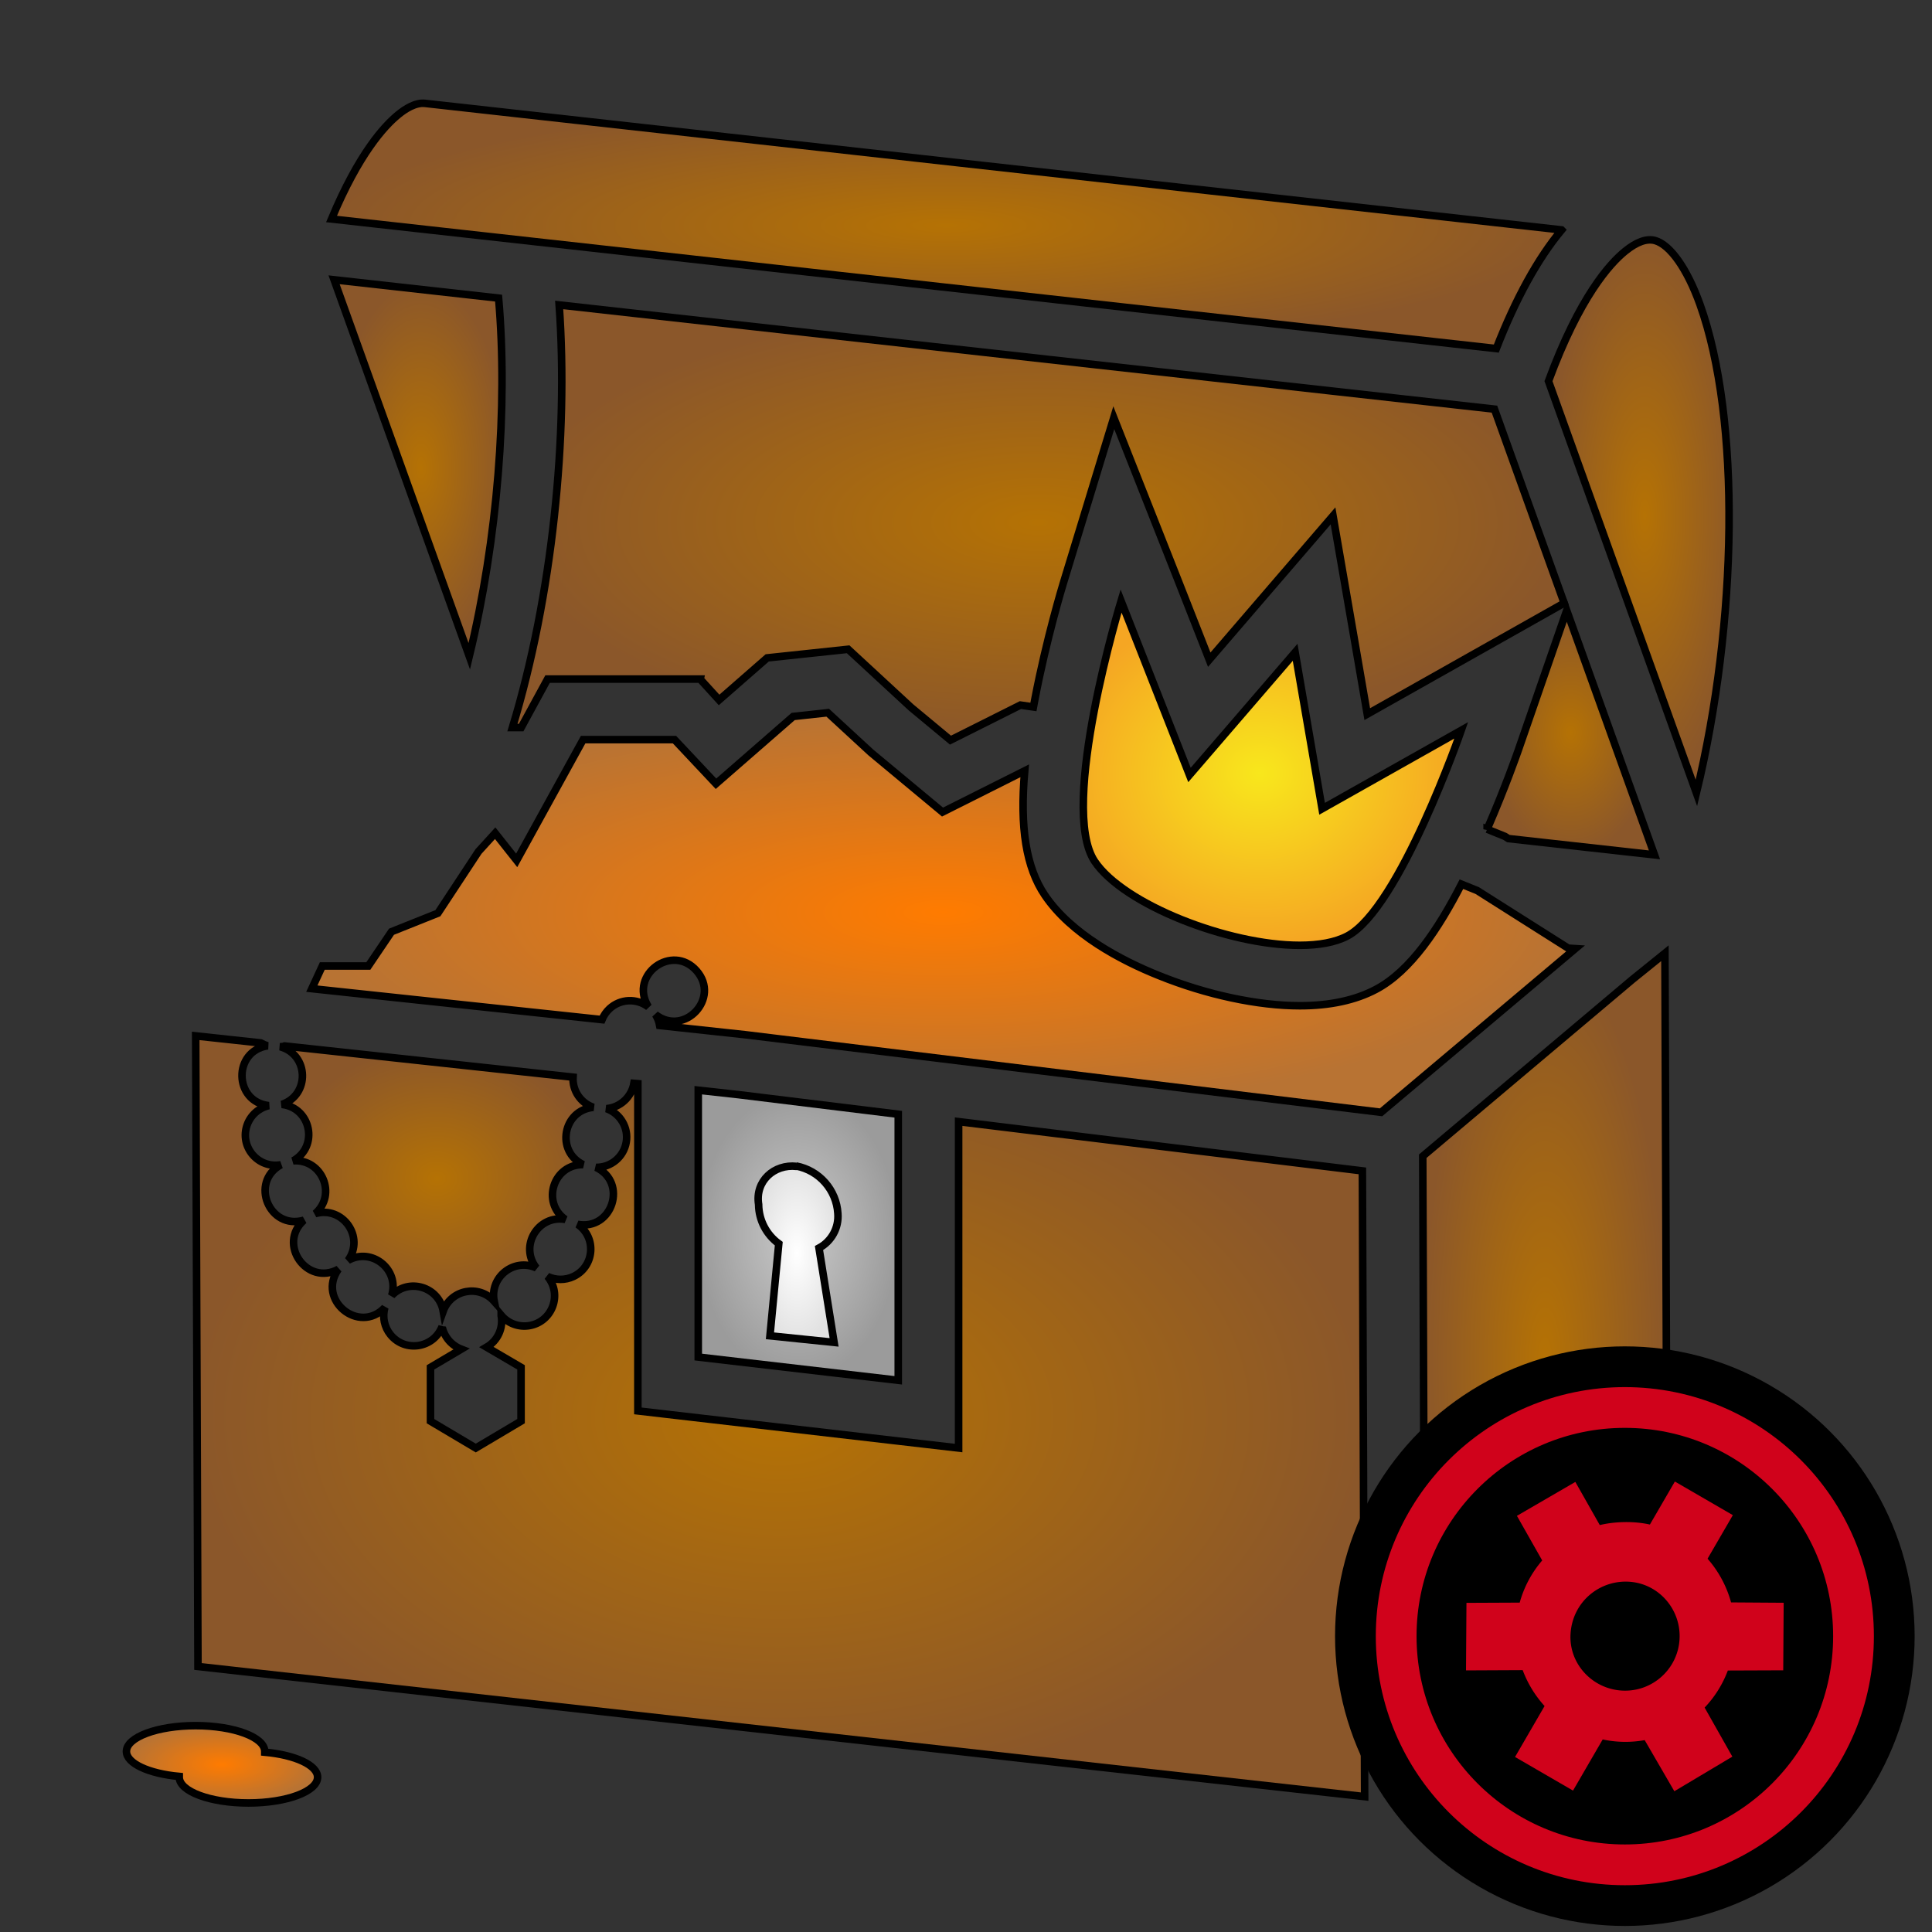 <svg xmlns="http://www.w3.org/2000/svg" viewBox="0 0 512 512" style="height: 512px; width: 512px;"><rect x="0" y="0" width="512" height="512" fill="#333333" stroke="none"/><defs><radialGradient id="skoll-open-treasure-chest-gradient-2"><stop offset="0%" stop-color="#b57204" stop-opacity="1"></stop><stop offset="100%" stop-color="#8b572a" stop-opacity="1"></stop></radialGradient><radialGradient id="skoll-open-treasure-chest-gradient-3"><stop offset="0%" stop-color="#b57204" stop-opacity="1"></stop><stop offset="100%" stop-color="#8b572a" stop-opacity="1"></stop></radialGradient><radialGradient id="skoll-open-treasure-chest-gradient-4"><stop offset="0%" stop-color="#b57204" stop-opacity="1"></stop><stop offset="100%" stop-color="#8b572a" stop-opacity="1"></stop></radialGradient><radialGradient id="skoll-open-treasure-chest-gradient-5"><stop offset="0%" stop-color="#c9c9c9" stop-opacity="1"></stop><stop offset="100%" stop-color="#9b9b9b" stop-opacity="1"></stop></radialGradient><radialGradient id="skoll-open-treasure-chest-gradient-6"><stop offset="0%" stop-color="#ffffff" stop-opacity="1"></stop><stop offset="100%" stop-color="#e2e2e2" stop-opacity="1"></stop></radialGradient><radialGradient id="skoll-open-treasure-chest-gradient-7"><stop offset="0%" stop-color="#b57204" stop-opacity="1"></stop><stop offset="100%" stop-color="#8b572a" stop-opacity="1"></stop></radialGradient><radialGradient id="skoll-open-treasure-chest-gradient-8"><stop offset="0%" stop-color="#b57204" stop-opacity="1"></stop><stop offset="100%" stop-color="#8b572a" stop-opacity="1"></stop></radialGradient><radialGradient id="skoll-open-treasure-chest-gradient-9"><stop offset="0%" stop-color="#b57204" stop-opacity="1"></stop><stop offset="100%" stop-color="#8b572a" stop-opacity="1"></stop></radialGradient><radialGradient id="skoll-open-treasure-chest-gradient-10"><stop offset="0%" stop-color="#b57204" stop-opacity="1"></stop><stop offset="100%" stop-color="#8b572a" stop-opacity="1"></stop></radialGradient><radialGradient id="skoll-open-treasure-chest-gradient-11"><stop offset="0%" stop-color="#b57204" stop-opacity="1"></stop><stop offset="100%" stop-color="#8b572a" stop-opacity="1"></stop></radialGradient><radialGradient id="skoll-open-treasure-chest-gradient-12"><stop offset="0%" stop-color="#ff7b00" stop-opacity="1"></stop><stop offset="100%" stop-color="#b87333" stop-opacity="1"></stop></radialGradient><radialGradient id="skoll-open-treasure-chest-gradient-13"><stop offset="0%" stop-color="#f8e71c" stop-opacity="1"></stop><stop offset="100%" stop-color="#f5a623" stop-opacity="1"></stop></radialGradient><radialGradient id="skoll-open-treasure-chest-gradient-14"><stop offset="0%" stop-color="#ff7b00" stop-opacity="1"></stop><stop offset="100%" stop-color="#b87333" stop-opacity="1"></stop></radialGradient><radialGradient id="skoll-open-treasure-chest-gradient-15"><stop offset="0%" stop-color="#ff7b00" stop-opacity="1"></stop><stop offset="100%" stop-color="#b87333" stop-opacity="1"></stop></radialGradient><radialGradient id="skoll-open-treasure-chest-gradient-16"><stop offset="0%" stop-color="#ff7b00" stop-opacity="1"></stop><stop offset="100%" stop-color="#b87333" stop-opacity="1"></stop></radialGradient><radialGradient id="skoll-open-treasure-chest-gradient-17"><stop offset="0%" stop-color="#4a4a4a" stop-opacity="1"></stop><stop offset="100%" stop-color="#000000" stop-opacity="1"></stop></radialGradient><radialGradient id="skoll-open-treasure-chest-gradient-18"><stop offset="0%" stop-color="#4a4a4a" stop-opacity="1"></stop><stop offset="100%" stop-color="#000000" stop-opacity="1"></stop></radialGradient><radialGradient id="skoll-open-treasure-chest-gradient-19"><stop offset="0%" stop-color="#4a4a4a" stop-opacity="1"></stop><stop offset="100%" stop-color="#000000" stop-opacity="1"></stop></radialGradient></defs><g class="" transform="translate(0,0)" style=""><g><path d="M410.365 101.005C418.575 78.745 426.575 69.885 430.695 66.555C433.755 64.075 436.425 63.135 438.615 63.745C442.615 64.875 447.105 71.195 450.495 80.635C461.385 110.975 460.495 164.915 449.565 210.145Z" class="" fill="url(#skoll-open-treasure-chest-gradient-2)" stroke="#000000" stroke-opacity="1" stroke-width="2"></path><path d="M124.365 173.925C131.885 142.925 134.645 107.795 132.135 79.005L88.535 74.145Z" class="" fill="url(#skoll-open-treasure-chest-gradient-3)" stroke="#000000" stroke-opacity="1" stroke-width="2"></path><path d="M413.825 60.925L112.625 27.395C110.125 27.115 107.385 28.855 105.515 30.395C101.845 33.395 95.095 40.715 87.855 58.035L396.535 92.375C401.695 79.125 407.555 68.485 413.845 60.945Z" class="" fill="url(#skoll-open-treasure-chest-gradient-4)" stroke="#000000" stroke-opacity="1" stroke-width="2"></path><path d="M185.045 359.635L185.045 288.915L195.805 290.105L238.045 295.285L238.045 365.795Z" class="selected" fill="url(#skoll-open-treasure-chest-gradient-5)" stroke="#000000" stroke-opacity="1" stroke-width="2"></path><path d="M201.045 319.295C201.112 323.373 203.089 327.183 206.385 329.585L204.045 354.005L221.045 355.745L217.045 330.745C220.378 328.956 222.34 325.367 222.045 321.595C221.675 315.361 217.119 310.175 210.985 309.005C210.985 309.005 211.155 309.105 211.115 309.105C205.165 308.425 200.045 313.005 201.045 319.205Z" class="" fill="url(#skoll-open-treasure-chest-gradient-6)" stroke="#000000" stroke-opacity="1" stroke-width="2"></path><path d="M254.045 383.745L169.045 373.905L169.045 287.185L167.995 287.095C167.365 290.717 164.385 293.467 160.725 293.805C164.405 295.1 166.615 298.86 165.955 302.705C165.295 306.594 161.899 309.421 157.955 309.365C166.408 313.369 162.296 326.143 153.095 324.465C158.166 327.96 157.551 335.634 151.989 338.277C149.807 339.314 147.273 339.31 145.095 338.265C149.056 342.992 146.414 350.233 140.341 351.3C137.522 351.795 134.653 350.749 132.815 348.555L132.815 348.645C133.426 351.97 131.881 355.321 128.955 357.015L138.085 362.365L138.085 376.615L126.085 383.745L114.085 376.625L114.085 362.365L122.235 357.545C119.656 356.551 117.751 354.326 117.165 351.625C117.161 351.592 117.161 351.558 117.165 351.525C114.965 357.277 107.363 358.491 103.482 353.709C101.849 351.698 101.291 349.021 101.985 346.525C95.134 353.739 83.891 344.46 89.675 336.365C81.329 340.884 73.458 329.689 80.535 323.365C71.365 326.026 66.082 313.282 74.445 308.675C68.384 309.766 63.415 303.887 65.501 298.092C66.422 295.531 68.583 293.615 71.235 293.005C61.941 291.958 61.687 278.542 70.935 277.145C70.266 276.981 69.671 276.672 69.105 276.385L51.865 274.525L52.465 441.635L361.645 476.125L361.045 310.295L254.045 297.245Z" class="" fill="url(#skoll-open-treasure-chest-gradient-7)" stroke="#000000" stroke-opacity="1" stroke-width="2"></path><path d="M394.105 219.745L398.825 221.655L399.735 222.235L438.455 226.545L415.195 161.775L402.375 198.775C402.215 199.235 398.965 208.575 394.105 219.765Z" class="" fill="url(#skoll-open-treasure-chest-gradient-8)" stroke="#000000" stroke-opacity="1" stroke-width="2"></path><path d="M185.565 180.005L190.565 185.495L203.315 174.345L224.765 172.065L241.375 187.415L251.885 196.145L270.425 186.855L273.865 187.355C273.985 186.685 274.115 186.015 274.245 185.355C277.325 169.255 281.595 155.195 281.775 154.605L295.165 110.695L312.045 153.405L320.465 174.825L331.125 162.435L353.265 136.705L359.045 170.155L362.335 189.255L379.435 179.615L414.525 159.825L396.045 108.425L148.185 80.815C150.695 115.755 146.335 158.135 135.795 192.815L138.115 192.815L145.115 179.955L185.575 179.955Z" class="" fill="url(#skoll-open-treasure-chest-gradient-9)" stroke="#000000" stroke-opacity="1" stroke-width="2"></path><path d="M74.275 277.395C81.875 279.495 82.175 290.161 74.705 292.685C82.442 293.552 84.507 303.838 77.705 307.625C85.358 307.077 89.319 316.572 83.545 321.625C90.858 319.51 96.713 327.841 92.245 334.005C98.533 330.487 105.902 336.422 103.805 343.315C108.335 338.592 116.311 341.011 117.455 347.455C119.512 341.742 126.935 340.314 130.965 344.855C129.68 338.451 136.195 333.289 142.135 336.005C137.571 330.235 142.56 321.882 149.805 323.165C143.386 318.624 146.683 308.517 154.545 308.635C147.229 305.132 149.17 294.22 157.245 293.455C153.866 292.29 151.67 289.024 151.865 285.455L75.435 277.195C75.025 277.385 74.689 277.345 74.275 277.395Z" class="" fill="url(#skoll-open-treasure-chest-gradient-10)" stroke="#000000" stroke-opacity="1" stroke-width="2"></path><path d="M441.815 416.475L441.225 252.615L432.555 259.615L377.045 306.405L377.625 468.405Z" class="" fill="url(#skoll-open-treasure-chest-gradient-11)" stroke="#000000" stroke-opacity="1" stroke-width="2"></path><path d="M415.585 251.275L391.475 236.005L387.295 234.315C381.385 245.835 373.905 257.315 364.635 262.195C359.195 265.075 352.415 266.535 344.475 266.535C333.345 266.535 319.725 263.625 307.125 258.535C297.125 254.535 283.825 247.535 276.865 237.195C271.965 229.905 270.225 219.425 271.555 204.275L249.775 215.205L230.775 199.405L219.355 188.875L210.195 189.875L189.745 207.705L178.745 196.005L154.535 196.005L136.925 228.005L131.225 220.805L126.805 225.655L116.045 242.005L103.755 246.915L97.611 256L85.411 256L82.635 262.005L159.535 270.215C159.982 269.114 160.665 268.124 161.535 267.315C164.4 264.669 168.756 264.475 171.845 266.855C171.792 266.779 171.745 266.699 171.705 266.615C166.75 258.247 178.164 249.995 184.575 257.24C190.987 264.485 181.408 274.811 173.705 268.875C174.263 269.756 174.644 270.738 174.825 271.765L197.445 274.205L365.985 294.775L417.475 251.395Z" class="" fill="url(#skoll-open-treasure-chest-gradient-12)" stroke="#000000" stroke-opacity="1" stroke-width="2"></path><path d="M387.245 193.545L350.365 214.335L343.225 172.865L315.225 205.375L297.095 159.265C297.095 159.265 280.445 213.845 290.095 228.265C297.785 239.715 325.515 250.515 344.425 250.515C349.425 250.515 353.855 249.755 357.095 248.035C370.895 240.725 387.245 193.545 387.245 193.545Z" class="" fill="url(#skoll-open-treasure-chest-gradient-13)" stroke="#000000" stroke-opacity="1" stroke-width="2"></path><path d="M70.165 464.345L70.165 464.145C70.165 460.375 61.955 457.315 51.835 457.315C41.715 457.315 33.505 460.375 33.505 464.145C33.505 467.355 39.505 470.045 47.505 470.775L47.505 470.975C47.505 474.745 55.715 477.805 65.835 477.805C75.955 477.805 84.165 474.745 84.165 470.975C84.155 467.765 78.185 465.075 70.165 464.345Z" class="" fill="url(#skoll-open-treasure-chest-gradient-14)" stroke="#000000" stroke-opacity="1" stroke-width="2"></path><path d="M420.165 470.975C410.035 470.975 401.835 474.035 401.835 477.805C401.835 481.575 410.045 484.635 420.165 484.635C430.285 484.635 438.495 481.575 438.495 477.805C438.495 474.035 430.245 471.005 420.115 471.005Z" class="" fill="url(#skoll-open-treasure-chest-gradient-15)" stroke="#000000" stroke-opacity="1" stroke-width="2"></path><path d="M460.165 454.695C450.035 454.695 441.835 457.755 441.835 461.525C441.835 465.295 450.045 468.355 460.165 468.355C470.285 468.355 478.495 465.295 478.495 461.525C478.495 457.755 470.275 454.695 460.155 454.695Z" class="" fill="url(#skoll-open-treasure-chest-gradient-16)" stroke="#000000" stroke-opacity="1" stroke-width="2"></path></g></g><g class="" transform="translate(341,344)" style=""><g transform="translate(12.8, 12.8) scale(0.6, 0.6) rotate(0, 128, 128)"><circle cx="128" cy="128" r="128" fill="#000000" fill-opacity="1"></circle><circle stroke="#d0021b" stroke-opacity="1" fill="#000000" fill-opacity="1" stroke-width="18" cx="128" cy="128" r="101"></circle><path fill="#d0021b" fill-opacity="1" d="M150.094 59.7L139.07 78.695c-7.27-1.615-15.652-1.322-22.142.234l-10.791-19.054L80.33 74.858 91.5 94.554a48.133 48.133 0 0 0-9.938 18.63l-23.52.105-.197 29.834 25.035-.119a49.2 49.2 0 0 0 9.666 15.859L79.5 181.36l25.61 14.852 13.108-22.596a47.62 47.62 0 0 0 18.542.3l13.102 22.58 25.623-15.283c-4.08-7.22-8.161-14.44-12.244-21.66a48.554 48.554 0 0 0 10.252-16.378l24.464-.092.198-29.834-23.235-.156a48.717 48.717 0 0 0-10.387-19.304l11.172-19.24zm-19.705 44.292c12.71 1.043 22.352 12.16 21.787 25.043-.584 13.297-11.839 23.598-25.137 23.015-13.3-.582-23.855-11.836-23.018-25.121.905-14.35 13.161-24.021 26.368-22.937z"></path></g></g></svg>